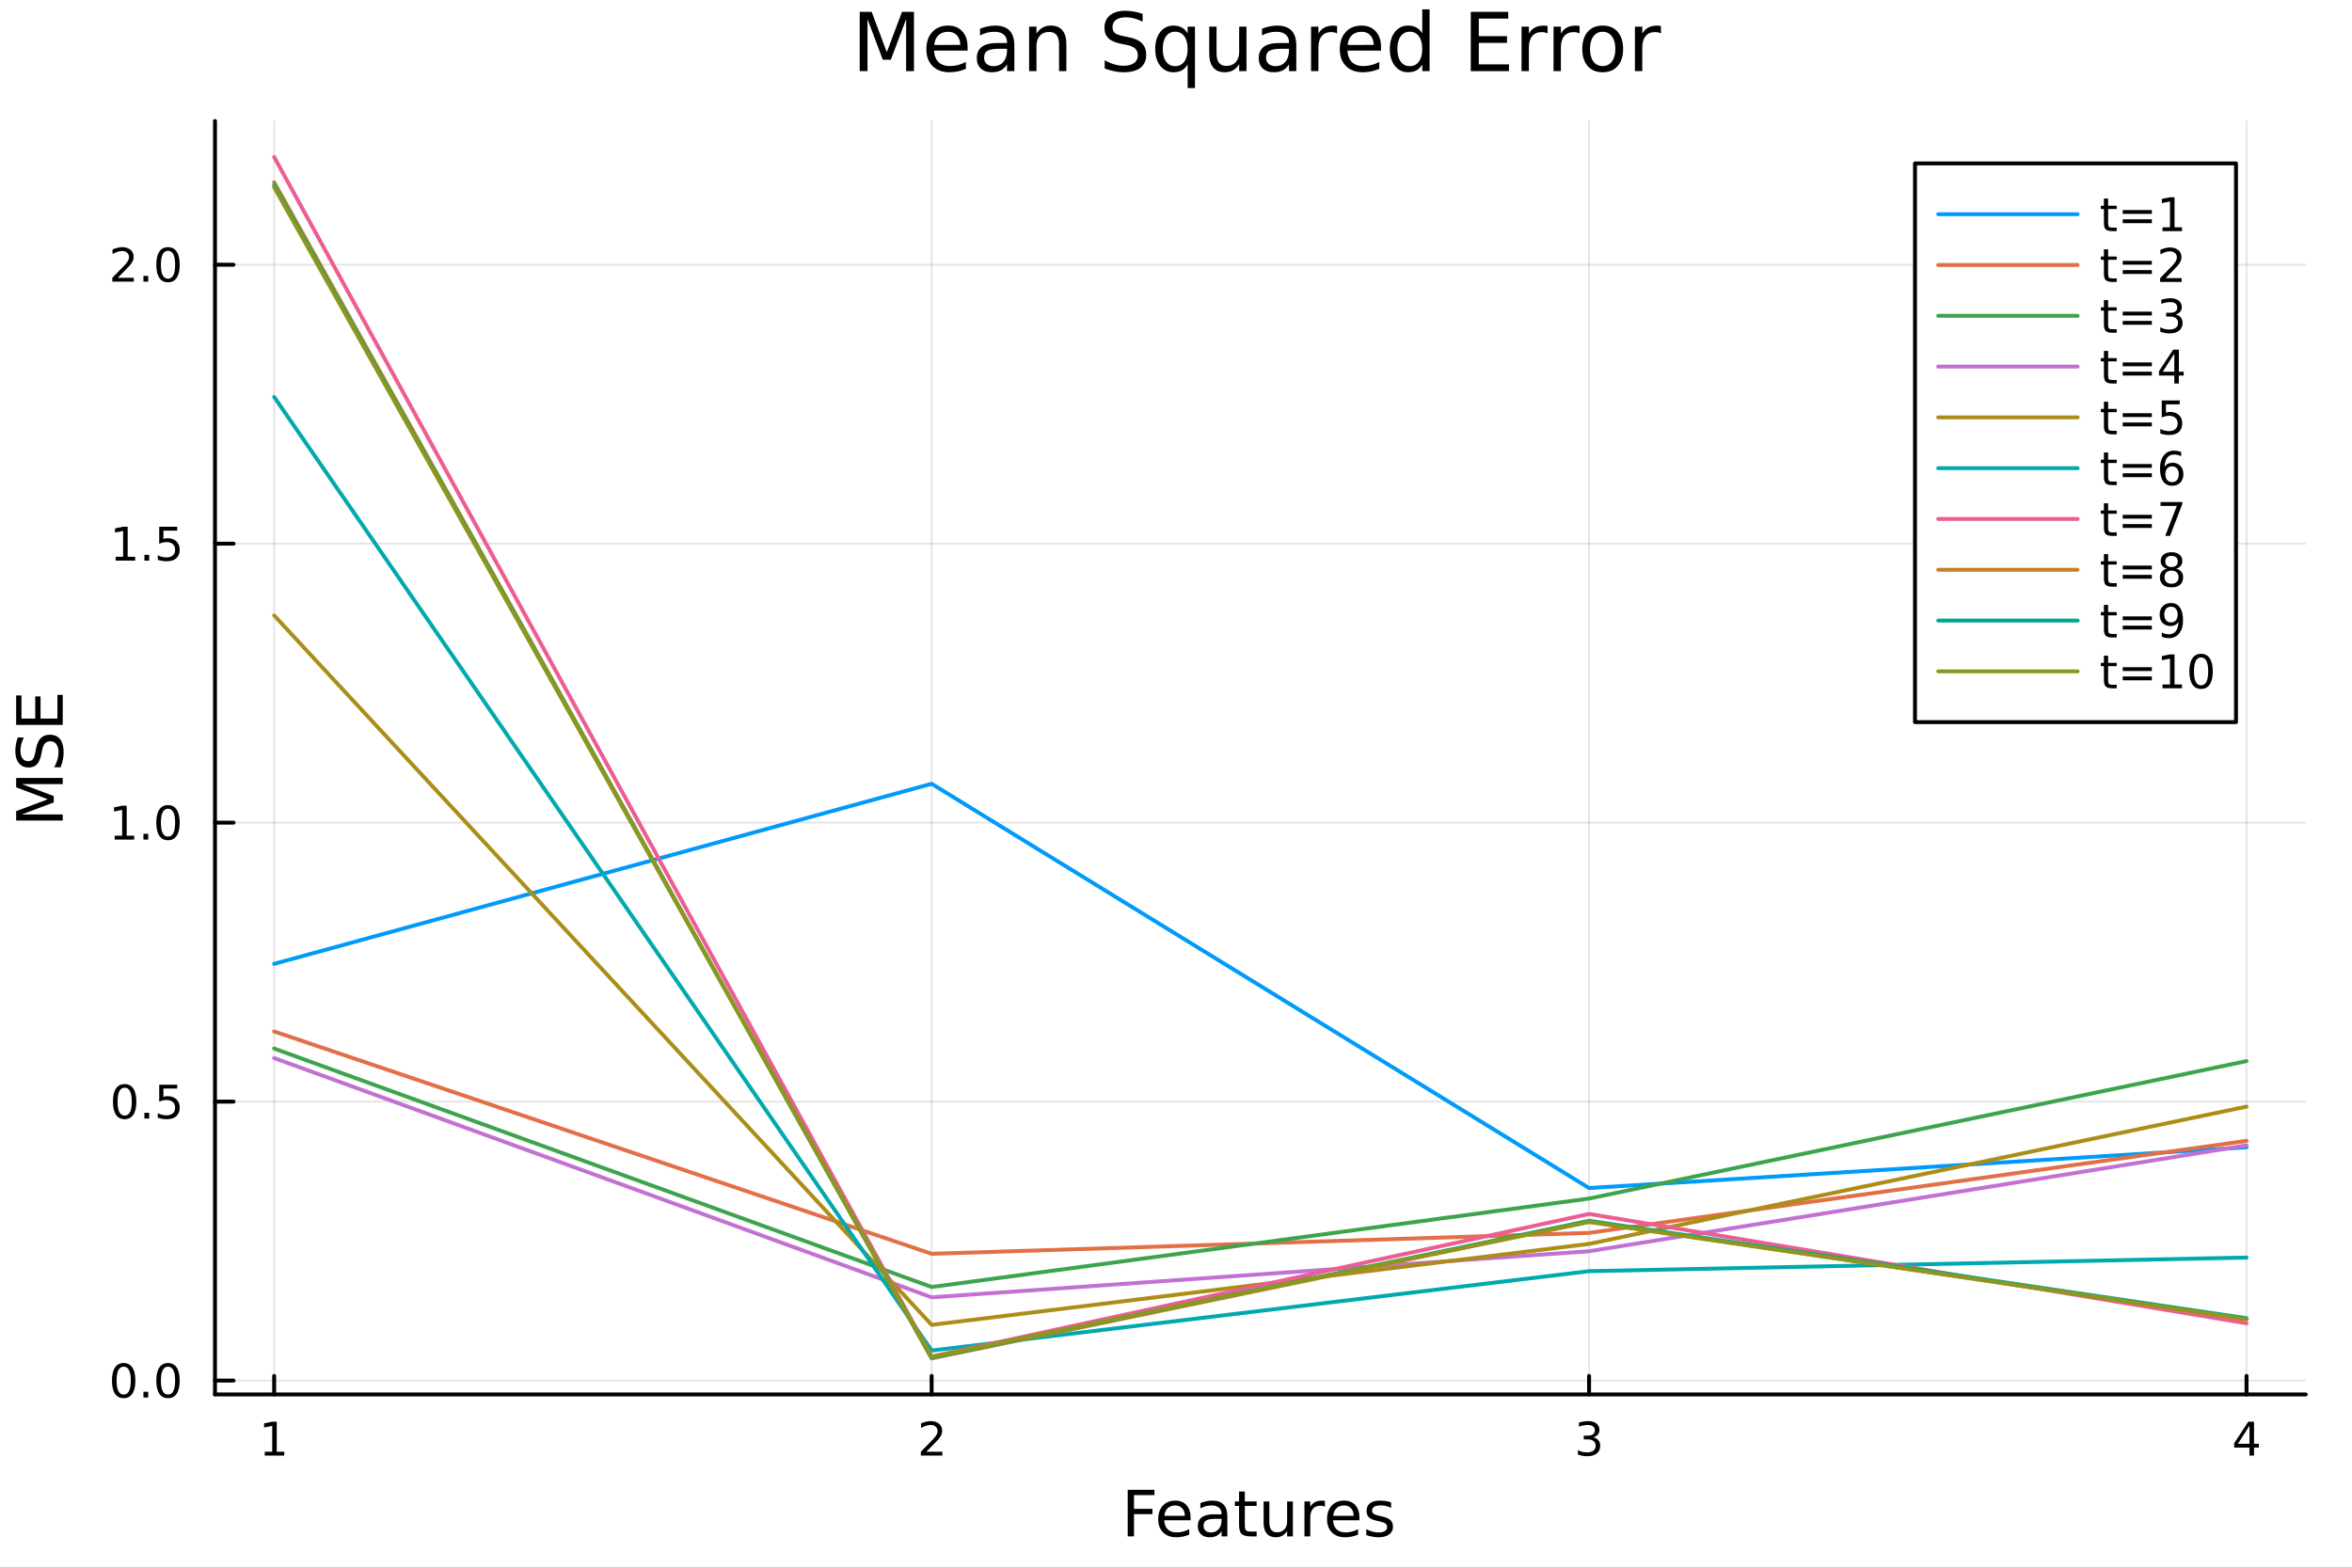 <?xml version="1.0" encoding="utf-8"?>
<svg xmlns="http://www.w3.org/2000/svg" xmlns:xlink="http://www.w3.org/1999/xlink" width="600" height="400" viewBox="0 0 2400 1600">
<rect x="0" y="0" width="2400" height="1600" fill="#333333" stroke="none"/>
<defs>
  <clipPath id="clip660">
    <rect x="0" y="0" width="2400" height="1600"/>
  </clipPath>
</defs>
<path clip-path="url(#clip660)" d="M0 1600 L2400 1600 L2400 8.88178e-14 L0 8.88178e-14  Z" fill="#ffffff" fill-rule="evenodd" fill-opacity="1"/>
<defs>
  <clipPath id="clip661">
    <rect x="480" y="0" width="1681" height="1600"/>
  </clipPath>
</defs>
<path clip-path="url(#clip660)" d="M219.38 1423.18 L2352.76 1423.18 L2352.76 123.472 L219.38 123.472  Z" fill="#ffffff" fill-rule="evenodd" fill-opacity="1"/>
<defs>
  <clipPath id="clip662">
    <rect x="219" y="123" width="2134" height="1301"/>
  </clipPath>
</defs>
<polyline clip-path="url(#clip662)" style="stroke:#000000; stroke-linecap:round; stroke-linejoin:round; stroke-width:2; stroke-opacity:0.1; fill:none" points="279.759,1423.18 279.759,123.472 "/>
<polyline clip-path="url(#clip662)" style="stroke:#000000; stroke-linecap:round; stroke-linejoin:round; stroke-width:2; stroke-opacity:0.1; fill:none" points="950.632,1423.18 950.632,123.472 "/>
<polyline clip-path="url(#clip662)" style="stroke:#000000; stroke-linecap:round; stroke-linejoin:round; stroke-width:2; stroke-opacity:0.1; fill:none" points="1621.5,1423.18 1621.5,123.472 "/>
<polyline clip-path="url(#clip662)" style="stroke:#000000; stroke-linecap:round; stroke-linejoin:round; stroke-width:2; stroke-opacity:0.1; fill:none" points="2292.38,1423.18 2292.38,123.472 "/>
<polyline clip-path="url(#clip660)" style="stroke:#000000; stroke-linecap:round; stroke-linejoin:round; stroke-width:4; stroke-opacity:1; fill:none" points="219.38,1423.18 2352.76,1423.18 "/>
<polyline clip-path="url(#clip660)" style="stroke:#000000; stroke-linecap:round; stroke-linejoin:round; stroke-width:4; stroke-opacity:1; fill:none" points="279.759,1423.18 279.759,1404.28 "/>
<polyline clip-path="url(#clip660)" style="stroke:#000000; stroke-linecap:round; stroke-linejoin:round; stroke-width:4; stroke-opacity:1; fill:none" points="950.632,1423.18 950.632,1404.28 "/>
<polyline clip-path="url(#clip660)" style="stroke:#000000; stroke-linecap:round; stroke-linejoin:round; stroke-width:4; stroke-opacity:1; fill:none" points="1621.5,1423.18 1621.5,1404.28 "/>
<polyline clip-path="url(#clip660)" style="stroke:#000000; stroke-linecap:round; stroke-linejoin:round; stroke-width:4; stroke-opacity:1; fill:none" points="2292.38,1423.18 2292.38,1404.28 "/>
<path clip-path="url(#clip660)" d="M270.141 1481.64 L277.78 1481.64 L277.78 1455.28 L269.469 1456.95 L269.469 1452.69 L277.733 1451.02 L282.409 1451.02 L282.409 1481.64 L290.048 1481.64 L290.048 1485.58 L270.141 1485.58 L270.141 1481.64 Z" fill="#000000" fill-rule="nonzero" fill-opacity="1" /><path clip-path="url(#clip660)" d="M945.284 1481.64 L961.604 1481.64 L961.604 1485.58 L939.659 1485.58 L939.659 1481.64 Q942.321 1478.89 946.905 1474.26 Q951.511 1469.61 952.692 1468.27 Q954.937 1465.74 955.817 1464.01 Q956.72 1462.25 956.72 1460.56 Q956.72 1457.8 954.775 1456.07 Q952.854 1454.33 949.752 1454.33 Q947.553 1454.33 945.099 1455.09 Q942.669 1455.86 939.891 1457.41 L939.891 1452.69 Q942.715 1451.55 945.169 1450.97 Q947.622 1450.39 949.659 1450.39 Q955.03 1450.39 958.224 1453.08 Q961.419 1455.77 961.419 1460.26 Q961.419 1462.39 960.608 1464.31 Q959.821 1466.2 957.715 1468.8 Q957.136 1469.47 954.034 1472.69 Q950.933 1475.88 945.284 1481.64 Z" fill="#000000" fill-rule="nonzero" fill-opacity="1" /><path clip-path="url(#clip660)" d="M1625.75 1466.95 Q1629.11 1467.66 1630.98 1469.93 Q1632.88 1472.2 1632.88 1475.53 Q1632.88 1480.65 1629.36 1483.45 Q1625.84 1486.25 1619.36 1486.25 Q1617.19 1486.25 1614.87 1485.81 Q1612.58 1485.39 1610.13 1484.54 L1610.13 1480.02 Q1612.07 1481.16 1614.39 1481.74 Q1616.7 1482.32 1619.22 1482.32 Q1623.62 1482.32 1625.91 1480.58 Q1628.23 1478.84 1628.23 1475.53 Q1628.23 1472.48 1626.08 1470.77 Q1623.95 1469.03 1620.13 1469.03 L1616.1 1469.03 L1616.1 1465.19 L1620.31 1465.19 Q1623.76 1465.19 1625.59 1463.82 Q1627.42 1462.43 1627.42 1459.84 Q1627.42 1457.18 1625.52 1455.77 Q1623.65 1454.33 1620.13 1454.33 Q1618.21 1454.33 1616.01 1454.75 Q1613.81 1455.16 1611.17 1456.04 L1611.17 1451.88 Q1613.83 1451.14 1616.15 1450.77 Q1618.48 1450.39 1620.54 1450.39 Q1625.87 1450.39 1628.97 1452.83 Q1632.07 1455.23 1632.07 1459.35 Q1632.07 1462.22 1630.43 1464.21 Q1628.78 1466.18 1625.75 1466.95 Z" fill="#000000" fill-rule="nonzero" fill-opacity="1" /><path clip-path="url(#clip660)" d="M2295.39 1455.09 L2283.58 1473.54 L2295.39 1473.54 L2295.39 1455.09 M2294.16 1451.02 L2300.04 1451.02 L2300.04 1473.54 L2304.97 1473.54 L2304.97 1477.43 L2300.04 1477.43 L2300.04 1485.58 L2295.39 1485.58 L2295.39 1477.43 L2279.78 1477.43 L2279.78 1472.92 L2294.16 1451.02 Z" fill="#000000" fill-rule="nonzero" fill-opacity="1" /><path clip-path="url(#clip660)" d="M1150.72 1520.52 L1178.03 1520.52 L1178.03 1525.93 L1157.15 1525.93 L1157.15 1539.94 L1175.99 1539.94 L1175.99 1545.35 L1157.15 1545.35 L1157.15 1568.04 L1150.72 1568.04 L1150.72 1520.52 Z" fill="#000000" fill-rule="nonzero" fill-opacity="1" /><path clip-path="url(#clip660)" d="M1214.88 1548.76 L1214.88 1551.62 L1187.96 1551.62 Q1188.34 1557.67 1191.59 1560.85 Q1194.86 1564 1200.69 1564 Q1204.06 1564 1207.21 1563.17 Q1210.4 1562.35 1213.51 1560.69 L1213.51 1566.23 Q1210.36 1567.57 1207.05 1568.27 Q1203.74 1568.97 1200.34 1568.97 Q1191.81 1568.97 1186.81 1564 Q1181.85 1559.04 1181.85 1550.57 Q1181.85 1541.82 1186.56 1536.69 Q1191.3 1531.54 1199.32 1531.54 Q1206.51 1531.54 1210.68 1536.18 Q1214.88 1540.8 1214.88 1548.76 M1209.03 1547.04 Q1208.96 1542.23 1206.32 1539.37 Q1203.71 1536.5 1199.38 1536.5 Q1194.48 1536.5 1191.52 1539.27 Q1188.59 1542.04 1188.15 1547.07 L1209.03 1547.04 Z" fill="#000000" fill-rule="nonzero" fill-opacity="1" /><path clip-path="url(#clip660)" d="M1240.7 1550.12 Q1233.6 1550.12 1230.86 1551.75 Q1228.12 1553.37 1228.12 1557.29 Q1228.12 1560.4 1230.16 1562.25 Q1232.23 1564.07 1235.76 1564.07 Q1240.63 1564.07 1243.56 1560.63 Q1246.52 1557.16 1246.52 1551.43 L1246.52 1550.12 L1240.7 1550.12 M1252.38 1547.71 L1252.38 1568.04 L1246.52 1568.04 L1246.52 1562.63 Q1244.52 1565.88 1241.52 1567.44 Q1238.53 1568.97 1234.2 1568.97 Q1228.73 1568.97 1225.48 1565.91 Q1222.27 1562.82 1222.27 1557.67 Q1222.27 1551.65 1226.28 1548.6 Q1230.32 1545.54 1238.31 1545.54 L1246.52 1545.54 L1246.52 1544.97 Q1246.52 1540.93 1243.85 1538.73 Q1241.21 1536.5 1236.4 1536.5 Q1233.34 1536.5 1230.45 1537.23 Q1227.55 1537.97 1224.88 1539.43 L1224.88 1534.02 Q1228.09 1532.78 1231.12 1532.17 Q1234.14 1531.54 1237 1531.54 Q1244.74 1531.54 1248.56 1535.55 Q1252.38 1539.56 1252.38 1547.71 Z" fill="#000000" fill-rule="nonzero" fill-opacity="1" /><path clip-path="url(#clip660)" d="M1270.23 1522.27 L1270.23 1532.4 L1282.3 1532.4 L1282.3 1536.95 L1270.23 1536.95 L1270.23 1556.3 Q1270.23 1560.66 1271.41 1561.9 Q1272.62 1563.14 1276.28 1563.14 L1282.3 1563.14 L1282.3 1568.04 L1276.28 1568.04 Q1269.5 1568.04 1266.92 1565.53 Q1264.35 1562.98 1264.35 1556.3 L1264.35 1536.95 L1260.05 1536.95 L1260.05 1532.4 L1264.35 1532.4 L1264.35 1522.27 L1270.23 1522.27 Z" fill="#000000" fill-rule="nonzero" fill-opacity="1" /><path clip-path="url(#clip660)" d="M1289.39 1553.98 L1289.39 1532.4 L1295.25 1532.4 L1295.25 1553.75 Q1295.25 1558.81 1297.22 1561.36 Q1299.2 1563.87 1303.14 1563.87 Q1307.89 1563.87 1310.62 1560.85 Q1313.39 1557.83 1313.39 1552.61 L1313.39 1532.4 L1319.25 1532.4 L1319.25 1568.04 L1313.39 1568.04 L1313.39 1562.57 Q1311.26 1565.82 1308.43 1567.41 Q1305.63 1568.97 1301.9 1568.97 Q1295.76 1568.97 1292.58 1565.15 Q1289.39 1561.33 1289.39 1553.98 M1304.13 1531.54 L1304.13 1531.54 Z" fill="#000000" fill-rule="nonzero" fill-opacity="1" /><path clip-path="url(#clip660)" d="M1351.97 1537.87 Q1350.98 1537.3 1349.8 1537.04 Q1348.66 1536.76 1347.26 1536.76 Q1342.29 1536.76 1339.62 1540 Q1336.98 1543.22 1336.98 1549.27 L1336.98 1568.04 L1331.09 1568.04 L1331.09 1532.4 L1336.98 1532.4 L1336.98 1537.93 Q1338.82 1534.69 1341.78 1533.13 Q1344.74 1531.54 1348.98 1531.54 Q1349.58 1531.54 1350.31 1531.63 Q1351.05 1531.7 1351.94 1531.85 L1351.97 1537.87 Z" fill="#000000" fill-rule="nonzero" fill-opacity="1" /><path clip-path="url(#clip660)" d="M1387.17 1548.76 L1387.17 1551.62 L1360.24 1551.62 Q1360.63 1557.67 1363.87 1560.85 Q1367.15 1564 1372.98 1564 Q1376.35 1564 1379.5 1563.17 Q1382.68 1562.35 1385.8 1560.69 L1385.8 1566.23 Q1382.65 1567.57 1379.34 1568.27 Q1376.03 1568.97 1372.63 1568.97 Q1364.1 1568.97 1359.1 1564 Q1354.13 1559.04 1354.13 1550.57 Q1354.13 1541.82 1358.84 1536.69 Q1363.59 1531.54 1371.61 1531.54 Q1378.8 1531.54 1382.97 1536.18 Q1387.17 1540.8 1387.17 1548.76 M1381.31 1547.04 Q1381.25 1542.23 1378.61 1539.37 Q1376 1536.5 1371.67 1536.5 Q1366.77 1536.5 1363.81 1539.27 Q1360.88 1542.04 1360.44 1547.07 L1381.31 1547.04 Z" fill="#000000" fill-rule="nonzero" fill-opacity="1" /><path clip-path="url(#clip660)" d="M1419.51 1533.45 L1419.51 1538.98 Q1417.03 1537.71 1414.35 1537.07 Q1411.68 1536.44 1408.81 1536.44 Q1404.45 1536.44 1402.26 1537.77 Q1400.09 1539.11 1400.09 1541.79 Q1400.09 1543.82 1401.65 1545 Q1403.21 1546.15 1407.92 1547.2 L1409.93 1547.64 Q1416.17 1548.98 1418.78 1551.43 Q1421.42 1553.85 1421.42 1558.21 Q1421.42 1563.17 1417.47 1566.07 Q1413.56 1568.97 1406.68 1568.97 Q1403.82 1568.97 1400.7 1568.39 Q1397.61 1567.85 1394.17 1566.74 L1394.17 1560.69 Q1397.42 1562.38 1400.57 1563.24 Q1403.72 1564.07 1406.81 1564.07 Q1410.95 1564.07 1413.18 1562.66 Q1415.4 1561.23 1415.4 1558.65 Q1415.4 1556.27 1413.78 1554.99 Q1412.19 1553.72 1406.75 1552.54 L1404.71 1552.07 Q1399.27 1550.92 1396.85 1548.56 Q1394.43 1546.18 1394.43 1542.04 Q1394.43 1537.01 1397.99 1534.27 Q1401.56 1531.54 1408.11 1531.54 Q1411.36 1531.54 1414.23 1532.01 Q1417.09 1532.49 1419.51 1533.45 Z" fill="#000000" fill-rule="nonzero" fill-opacity="1" /><polyline clip-path="url(#clip662)" style="stroke:#000000; stroke-linecap:round; stroke-linejoin:round; stroke-width:2; stroke-opacity:0.1; fill:none" points="219.38,1409.04 2352.76,1409.04 "/>
<polyline clip-path="url(#clip662)" style="stroke:#000000; stroke-linecap:round; stroke-linejoin:round; stroke-width:2; stroke-opacity:0.1; fill:none" points="219.38,1124.32 2352.76,1124.32 "/>
<polyline clip-path="url(#clip662)" style="stroke:#000000; stroke-linecap:round; stroke-linejoin:round; stroke-width:2; stroke-opacity:0.1; fill:none" points="219.38,839.605 2352.76,839.605 "/>
<polyline clip-path="url(#clip662)" style="stroke:#000000; stroke-linecap:round; stroke-linejoin:round; stroke-width:2; stroke-opacity:0.1; fill:none" points="219.38,554.889 2352.76,554.889 "/>
<polyline clip-path="url(#clip662)" style="stroke:#000000; stroke-linecap:round; stroke-linejoin:round; stroke-width:2; stroke-opacity:0.1; fill:none" points="219.38,270.174 2352.76,270.174 "/>
<polyline clip-path="url(#clip660)" style="stroke:#000000; stroke-linecap:round; stroke-linejoin:round; stroke-width:4; stroke-opacity:1; fill:none" points="219.38,1423.18 219.38,123.472 "/>
<polyline clip-path="url(#clip660)" style="stroke:#000000; stroke-linecap:round; stroke-linejoin:round; stroke-width:4; stroke-opacity:1; fill:none" points="219.38,1409.04 238.278,1409.04 "/>
<polyline clip-path="url(#clip660)" style="stroke:#000000; stroke-linecap:round; stroke-linejoin:round; stroke-width:4; stroke-opacity:1; fill:none" points="219.38,1124.32 238.278,1124.32 "/>
<polyline clip-path="url(#clip660)" style="stroke:#000000; stroke-linecap:round; stroke-linejoin:round; stroke-width:4; stroke-opacity:1; fill:none" points="219.38,839.605 238.278,839.605 "/>
<polyline clip-path="url(#clip660)" style="stroke:#000000; stroke-linecap:round; stroke-linejoin:round; stroke-width:4; stroke-opacity:1; fill:none" points="219.38,554.889 238.278,554.889 "/>
<polyline clip-path="url(#clip660)" style="stroke:#000000; stroke-linecap:round; stroke-linejoin:round; stroke-width:4; stroke-opacity:1; fill:none" points="219.38,270.174 238.278,270.174 "/>
<path clip-path="url(#clip660)" d="M126.205 1394.83 Q122.593 1394.83 120.765 1398.4 Q118.959 1401.94 118.959 1409.07 Q118.959 1416.18 120.765 1419.74 Q122.593 1423.28 126.205 1423.28 Q129.839 1423.28 131.644 1419.74 Q133.473 1416.18 133.473 1409.07 Q133.473 1401.94 131.644 1398.4 Q129.839 1394.83 126.205 1394.83 M126.205 1391.13 Q132.015 1391.13 135.07 1395.74 Q138.149 1400.32 138.149 1409.07 Q138.149 1417.8 135.07 1422.4 Q132.015 1426.99 126.205 1426.99 Q120.394 1426.99 117.316 1422.4 Q114.26 1417.8 114.26 1409.07 Q114.26 1400.32 117.316 1395.74 Q120.394 1391.13 126.205 1391.13 Z" fill="#000000" fill-rule="nonzero" fill-opacity="1" /><path clip-path="url(#clip660)" d="M146.366 1420.44 L151.251 1420.44 L151.251 1426.32 L146.366 1426.32 L146.366 1420.44 Z" fill="#000000" fill-rule="nonzero" fill-opacity="1" /><path clip-path="url(#clip660)" d="M171.436 1394.83 Q167.825 1394.83 165.996 1398.4 Q164.19 1401.94 164.19 1409.07 Q164.19 1416.18 165.996 1419.74 Q167.825 1423.28 171.436 1423.28 Q175.07 1423.28 176.876 1419.74 Q178.704 1416.18 178.704 1409.07 Q178.704 1401.94 176.876 1398.4 Q175.07 1394.83 171.436 1394.83 M171.436 1391.13 Q177.246 1391.13 180.301 1395.74 Q183.38 1400.32 183.38 1409.07 Q183.38 1417.8 180.301 1422.4 Q177.246 1426.99 171.436 1426.99 Q165.626 1426.99 162.547 1422.4 Q159.491 1417.8 159.491 1409.07 Q159.491 1400.32 162.547 1395.74 Q165.626 1391.13 171.436 1391.13 Z" fill="#000000" fill-rule="nonzero" fill-opacity="1" /><path clip-path="url(#clip660)" d="M127.2 1110.12 Q123.589 1110.12 121.76 1113.68 Q119.955 1117.23 119.955 1124.35 Q119.955 1131.46 121.76 1135.03 Q123.589 1138.57 127.2 1138.57 Q130.834 1138.57 132.64 1135.03 Q134.468 1131.46 134.468 1124.35 Q134.468 1117.23 132.64 1113.68 Q130.834 1110.12 127.2 1110.12 M127.2 1106.42 Q133.01 1106.42 136.066 1111.02 Q139.144 1115.6 139.144 1124.35 Q139.144 1133.08 136.066 1137.69 Q133.01 1142.27 127.2 1142.27 Q121.39 1142.27 118.311 1137.69 Q115.256 1133.08 115.256 1124.35 Q115.256 1115.6 118.311 1111.02 Q121.39 1106.42 127.2 1106.42 Z" fill="#000000" fill-rule="nonzero" fill-opacity="1" /><path clip-path="url(#clip660)" d="M147.362 1135.72 L152.246 1135.72 L152.246 1141.6 L147.362 1141.6 L147.362 1135.72 Z" fill="#000000" fill-rule="nonzero" fill-opacity="1" /><path clip-path="url(#clip660)" d="M162.477 1107.04 L180.834 1107.04 L180.834 1110.98 L166.76 1110.98 L166.76 1119.45 Q167.778 1119.1 168.797 1118.94 Q169.815 1118.75 170.834 1118.75 Q176.621 1118.75 180.001 1121.92 Q183.38 1125.1 183.38 1130.51 Q183.38 1136.09 179.908 1139.19 Q176.436 1142.27 170.116 1142.27 Q167.94 1142.27 165.672 1141.9 Q163.427 1141.53 161.019 1140.79 L161.019 1136.09 Q163.102 1137.23 165.325 1137.78 Q167.547 1138.34 170.024 1138.34 Q174.028 1138.34 176.366 1136.23 Q178.704 1134.12 178.704 1130.51 Q178.704 1126.9 176.366 1124.79 Q174.028 1122.69 170.024 1122.69 Q168.149 1122.69 166.274 1123.1 Q164.422 1123.52 162.477 1124.4 L162.477 1107.04 Z" fill="#000000" fill-rule="nonzero" fill-opacity="1" /><path clip-path="url(#clip660)" d="M117.015 852.95 L124.654 852.95 L124.654 826.584 L116.343 828.251 L116.343 823.991 L124.607 822.325 L129.283 822.325 L129.283 852.95 L136.922 852.95 L136.922 856.885 L117.015 856.885 L117.015 852.95 Z" fill="#000000" fill-rule="nonzero" fill-opacity="1" /><path clip-path="url(#clip660)" d="M146.366 851.005 L151.251 851.005 L151.251 856.885 L146.366 856.885 L146.366 851.005 Z" fill="#000000" fill-rule="nonzero" fill-opacity="1" /><path clip-path="url(#clip660)" d="M171.436 825.403 Q167.825 825.403 165.996 828.968 Q164.19 832.51 164.19 839.639 Q164.19 846.746 165.996 850.311 Q167.825 853.852 171.436 853.852 Q175.07 853.852 176.876 850.311 Q178.704 846.746 178.704 839.639 Q178.704 832.51 176.876 828.968 Q175.07 825.403 171.436 825.403 M171.436 821.7 Q177.246 821.7 180.301 826.306 Q183.38 830.89 183.38 839.639 Q183.38 848.366 180.301 852.973 Q177.246 857.556 171.436 857.556 Q165.626 857.556 162.547 852.973 Q159.491 848.366 159.491 839.639 Q159.491 830.89 162.547 826.306 Q165.626 821.7 171.436 821.7 Z" fill="#000000" fill-rule="nonzero" fill-opacity="1" /><path clip-path="url(#clip660)" d="M118.01 568.234 L125.649 568.234 L125.649 541.869 L117.339 543.535 L117.339 539.276 L125.603 537.609 L130.279 537.609 L130.279 568.234 L137.917 568.234 L137.917 572.169 L118.01 572.169 L118.01 568.234 Z" fill="#000000" fill-rule="nonzero" fill-opacity="1" /><path clip-path="url(#clip660)" d="M147.362 566.29 L152.246 566.29 L152.246 572.169 L147.362 572.169 L147.362 566.29 Z" fill="#000000" fill-rule="nonzero" fill-opacity="1" /><path clip-path="url(#clip660)" d="M162.477 537.609 L180.834 537.609 L180.834 541.545 L166.76 541.545 L166.76 550.017 Q167.778 549.669 168.797 549.507 Q169.815 549.322 170.834 549.322 Q176.621 549.322 180.001 552.494 Q183.38 555.665 183.38 561.081 Q183.38 566.66 179.908 569.762 Q176.436 572.841 170.116 572.841 Q167.94 572.841 165.672 572.47 Q163.427 572.1 161.019 571.359 L161.019 566.66 Q163.102 567.794 165.325 568.35 Q167.547 568.906 170.024 568.906 Q174.028 568.906 176.366 566.799 Q178.704 564.693 178.704 561.081 Q178.704 557.47 176.366 555.364 Q174.028 553.257 170.024 553.257 Q168.149 553.257 166.274 553.674 Q164.422 554.091 162.477 554.97 L162.477 537.609 Z" fill="#000000" fill-rule="nonzero" fill-opacity="1" /><path clip-path="url(#clip660)" d="M120.232 283.519 L136.552 283.519 L136.552 287.454 L114.607 287.454 L114.607 283.519 Q117.269 280.764 121.853 276.135 Q126.459 271.482 127.64 270.139 Q129.885 267.616 130.765 265.88 Q131.667 264.121 131.667 262.431 Q131.667 259.676 129.723 257.94 Q127.802 256.204 124.7 256.204 Q122.501 256.204 120.047 256.968 Q117.617 257.732 114.839 259.283 L114.839 254.561 Q117.663 253.426 120.117 252.848 Q122.57 252.269 124.607 252.269 Q129.978 252.269 133.172 254.954 Q136.367 257.639 136.367 262.13 Q136.367 264.26 135.556 266.181 Q134.769 268.079 132.663 270.672 Q132.084 271.343 128.982 274.561 Q125.88 277.755 120.232 283.519 Z" fill="#000000" fill-rule="nonzero" fill-opacity="1" /><path clip-path="url(#clip660)" d="M146.366 281.574 L151.251 281.574 L151.251 287.454 L146.366 287.454 L146.366 281.574 Z" fill="#000000" fill-rule="nonzero" fill-opacity="1" /><path clip-path="url(#clip660)" d="M171.436 255.973 Q167.825 255.973 165.996 259.537 Q164.19 263.079 164.19 270.209 Q164.19 277.315 165.996 280.88 Q167.825 284.422 171.436 284.422 Q175.07 284.422 176.876 280.88 Q178.704 277.315 178.704 270.209 Q178.704 263.079 176.876 259.537 Q175.07 255.973 171.436 255.973 M171.436 252.269 Q177.246 252.269 180.301 256.875 Q183.38 261.459 183.38 270.209 Q183.38 278.936 180.301 283.542 Q177.246 288.125 171.436 288.125 Q165.626 288.125 162.547 283.542 Q159.491 278.936 159.491 270.209 Q159.491 261.459 162.547 256.875 Q165.626 252.269 171.436 252.269 Z" fill="#000000" fill-rule="nonzero" fill-opacity="1" /><path clip-path="url(#clip660)" d="M16.484 837.445 L16.484 827.864 L48.822 815.738 L16.484 803.547 L16.484 793.967 L64.004 793.967 L64.004 800.237 L22.277 800.237 L54.869 812.491 L54.869 818.952 L22.277 831.206 L64.004 831.206 L64.004 837.445 L16.484 837.445 Z" fill="#000000" fill-rule="nonzero" fill-opacity="1" /><path clip-path="url(#clip660)" d="M18.044 752.717 L24.314 752.717 Q22.563 756.377 21.704 759.624 Q20.845 762.87 20.845 765.894 Q20.845 771.146 22.882 774.01 Q24.919 776.843 28.674 776.843 Q31.826 776.843 33.449 774.965 Q35.04 773.055 36.027 767.772 L36.823 763.889 Q38.191 756.696 41.66 753.29 Q45.098 749.852 50.891 749.852 Q57.798 749.852 61.362 754.499 Q64.927 759.115 64.927 768.058 Q64.927 771.432 64.163 775.252 Q63.399 779.039 61.904 783.113 L55.283 783.113 Q57.479 779.198 58.593 775.443 Q59.707 771.687 59.707 768.058 Q59.707 762.552 57.543 759.56 Q55.379 756.568 51.368 756.568 Q47.867 756.568 45.894 758.733 Q43.92 760.865 42.934 765.767 L42.17 769.682 Q40.737 776.875 37.682 780.09 Q34.626 783.304 29.184 783.304 Q22.882 783.304 19.253 778.88 Q15.625 774.424 15.625 766.626 Q15.625 763.284 16.23 759.815 Q16.834 756.345 18.044 752.717 Z" fill="#000000" fill-rule="nonzero" fill-opacity="1" /><path clip-path="url(#clip660)" d="M16.484 739.826 L16.484 709.78 L21.895 709.78 L21.895 733.397 L35.963 733.397 L35.963 710.767 L41.374 710.767 L41.374 733.397 L58.593 733.397 L58.593 709.207 L64.004 709.207 L64.004 739.826 L16.484 739.826 Z" fill="#000000" fill-rule="nonzero" fill-opacity="1" /><path clip-path="url(#clip660)" d="M877.271 12.096 L889.464 12.096 L904.898 53.253 L920.413 12.096 L932.606 12.096 L932.606 72.576 L924.626 72.576 L924.626 19.469 L909.03 60.95 L900.807 60.95 L885.211 19.469 L885.211 72.576 L877.271 72.576 L877.271 12.096 Z" fill="#000000" fill-rule="nonzero" fill-opacity="1" /><path clip-path="url(#clip660)" d="M987.334 48.028 L987.334 51.673 L953.063 51.673 Q953.55 59.37 957.681 63.421 Q961.854 67.431 969.267 67.431 Q973.561 67.431 977.571 66.378 Q981.622 65.325 985.592 63.218 L985.592 70.267 Q981.582 71.968 977.369 72.86 Q973.156 73.751 968.821 73.751 Q957.965 73.751 951.605 67.431 Q945.286 61.112 945.286 50.337 Q945.286 39.197 951.281 32.675 Q957.317 26.112 967.525 26.112 Q976.68 26.112 981.987 32.026 Q987.334 37.9 987.334 48.028 M979.88 45.84 Q979.799 39.723 976.437 36.077 Q973.115 32.431 967.606 32.431 Q961.368 32.431 957.6 35.956 Q953.874 39.48 953.307 45.88 L979.88 45.84 Z" fill="#000000" fill-rule="nonzero" fill-opacity="1" /><path clip-path="url(#clip660)" d="M1020.19 49.769 Q1011.15 49.769 1007.67 51.835 Q1004.19 53.901 1004.19 58.884 Q1004.19 62.854 1006.78 65.203 Q1009.41 67.512 1013.91 67.512 Q1020.11 67.512 1023.83 63.137 Q1027.6 58.722 1027.6 51.43 L1027.6 49.769 L1020.19 49.769 M1035.05 46.691 L1035.05 72.576 L1027.6 72.576 L1027.6 65.689 Q1025.05 69.821 1021.24 71.806 Q1017.43 73.751 1011.92 73.751 Q1004.96 73.751 1000.82 69.862 Q996.732 65.933 996.732 59.37 Q996.732 51.714 1001.84 47.825 Q1006.98 43.936 1017.15 43.936 L1027.6 43.936 L1027.6 43.207 Q1027.6 38.062 1024.2 35.267 Q1020.84 32.431 1014.72 32.431 Q1010.83 32.431 1007.14 33.363 Q1003.46 34.295 1000.05 36.158 L1000.05 29.272 Q1004.15 27.692 1007.99 26.922 Q1011.84 26.112 1015.49 26.112 Q1025.33 26.112 1030.19 31.216 Q1035.05 36.32 1035.05 46.691 Z" fill="#000000" fill-rule="nonzero" fill-opacity="1" /><path clip-path="url(#clip660)" d="M1088.12 45.192 L1088.12 72.576 L1080.67 72.576 L1080.67 45.435 Q1080.67 38.994 1078.16 35.794 Q1075.64 32.594 1070.62 32.594 Q1064.58 32.594 1061.1 36.442 Q1057.62 40.29 1057.62 46.934 L1057.62 72.576 L1050.12 72.576 L1050.12 27.206 L1057.62 27.206 L1057.62 34.254 Q1060.29 30.163 1063.9 28.138 Q1067.54 26.112 1072.28 26.112 Q1080.1 26.112 1084.11 30.973 Q1088.12 35.794 1088.12 45.192 Z" fill="#000000" fill-rule="nonzero" fill-opacity="1" /><path clip-path="url(#clip660)" d="M1165.94 14.081 L1165.94 22.061 Q1161.28 19.833 1157.15 18.739 Q1153.02 17.646 1149.17 17.646 Q1142.48 17.646 1138.84 20.238 Q1135.23 22.831 1135.23 27.611 Q1135.23 31.621 1137.62 33.687 Q1140.05 35.713 1146.78 36.969 L1151.72 37.981 Q1160.87 39.723 1165.21 44.139 Q1169.58 48.514 1169.58 55.886 Q1169.58 64.677 1163.67 69.214 Q1157.8 73.751 1146.41 73.751 Q1142.12 73.751 1137.26 72.778 Q1132.44 71.806 1127.25 69.902 L1127.25 61.477 Q1132.23 64.272 1137.02 65.689 Q1141.8 67.107 1146.41 67.107 Q1153.42 67.107 1157.23 64.353 Q1161.04 61.598 1161.04 56.494 Q1161.04 52.038 1158.28 49.526 Q1155.57 47.015 1149.33 45.759 L1144.35 44.787 Q1135.19 42.964 1131.1 39.075 Q1127.01 35.186 1127.01 28.259 Q1127.01 20.238 1132.64 15.62 Q1138.31 11.002 1148.24 11.002 Q1152.49 11.002 1156.9 11.772 Q1161.32 12.542 1165.94 14.081 Z" fill="#000000" fill-rule="nonzero" fill-opacity="1" /><path clip-path="url(#clip660)" d="M1186.48 49.931 Q1186.48 58.155 1189.84 62.854 Q1193.24 67.512 1199.16 67.512 Q1205.07 67.512 1208.47 62.854 Q1211.88 58.155 1211.88 49.931 Q1211.88 41.708 1208.47 37.05 Q1205.07 32.35 1199.16 32.35 Q1193.24 32.35 1189.84 37.05 Q1186.48 41.708 1186.48 49.931 M1211.88 65.77 Q1209.53 69.821 1205.92 71.806 Q1202.36 73.751 1197.33 73.751 Q1189.11 73.751 1183.92 67.188 Q1178.78 60.626 1178.78 49.931 Q1178.78 39.237 1183.92 32.675 Q1189.11 26.112 1197.33 26.112 Q1202.36 26.112 1205.92 28.097 Q1209.53 30.041 1211.88 34.092 L1211.88 27.206 L1219.33 27.206 L1219.33 89.833 L1211.88 89.833 L1211.88 65.77 Z" fill="#000000" fill-rule="nonzero" fill-opacity="1" /><path clip-path="url(#clip660)" d="M1233.91 54.671 L1233.91 27.206 L1241.37 27.206 L1241.37 54.387 Q1241.37 60.828 1243.88 64.069 Q1246.39 67.269 1251.41 67.269 Q1257.45 67.269 1260.93 63.421 Q1264.46 59.573 1264.46 52.929 L1264.46 27.206 L1271.91 27.206 L1271.91 72.576 L1264.46 72.576 L1264.46 65.608 Q1261.74 69.74 1258.14 71.766 Q1254.57 73.751 1249.83 73.751 Q1242.01 73.751 1237.96 68.89 Q1233.91 64.029 1233.91 54.671 M1252.67 26.112 L1252.67 26.112 Z" fill="#000000" fill-rule="nonzero" fill-opacity="1" /><path clip-path="url(#clip660)" d="M1307.88 49.769 Q1298.85 49.769 1295.36 51.835 Q1291.88 53.901 1291.88 58.884 Q1291.88 62.854 1294.47 65.203 Q1297.11 67.512 1301.6 67.512 Q1307.8 67.512 1311.53 63.137 Q1315.3 58.722 1315.3 51.43 L1315.3 49.769 L1307.88 49.769 M1322.75 46.691 L1322.75 72.576 L1315.3 72.576 L1315.3 65.689 Q1312.74 69.821 1308.94 71.806 Q1305.13 73.751 1299.62 73.751 Q1292.65 73.751 1288.52 69.862 Q1284.43 65.933 1284.43 59.37 Q1284.43 51.714 1289.53 47.825 Q1294.68 43.936 1304.84 43.936 L1315.3 43.936 L1315.3 43.207 Q1315.3 38.062 1311.89 35.267 Q1308.53 32.431 1302.41 32.431 Q1298.52 32.431 1294.84 33.363 Q1291.15 34.295 1287.75 36.158 L1287.75 29.272 Q1291.84 27.692 1295.69 26.922 Q1299.54 26.112 1303.18 26.112 Q1313.03 26.112 1317.89 31.216 Q1322.75 36.32 1322.75 46.691 Z" fill="#000000" fill-rule="nonzero" fill-opacity="1" /><path clip-path="url(#clip660)" d="M1364.39 34.173 Q1363.14 33.444 1361.64 33.12 Q1360.18 32.756 1358.4 32.756 Q1352.08 32.756 1348.67 36.888 Q1345.31 40.979 1345.31 48.676 L1345.31 72.576 L1337.82 72.576 L1337.82 27.206 L1345.31 27.206 L1345.31 34.254 Q1347.66 30.122 1351.43 28.138 Q1355.2 26.112 1360.58 26.112 Q1361.35 26.112 1362.29 26.234 Q1363.22 26.315 1364.35 26.517 L1364.39 34.173 Z" fill="#000000" fill-rule="nonzero" fill-opacity="1" /><path clip-path="url(#clip660)" d="M1409.2 48.028 L1409.2 51.673 L1374.92 51.673 Q1375.41 59.37 1379.54 63.421 Q1383.72 67.431 1391.13 67.431 Q1395.42 67.431 1399.43 66.378 Q1403.48 65.325 1407.45 63.218 L1407.45 70.267 Q1403.44 71.968 1399.23 72.86 Q1395.02 73.751 1390.68 73.751 Q1379.83 73.751 1373.47 67.431 Q1367.15 61.112 1367.15 50.337 Q1367.15 39.197 1373.14 32.675 Q1379.18 26.112 1389.39 26.112 Q1398.54 26.112 1403.85 32.026 Q1409.2 37.9 1409.2 48.028 M1401.74 45.84 Q1401.66 39.723 1398.3 36.077 Q1394.98 32.431 1389.47 32.431 Q1383.23 32.431 1379.46 35.956 Q1375.73 39.48 1375.17 45.88 L1401.74 45.84 Z" fill="#000000" fill-rule="nonzero" fill-opacity="1" /><path clip-path="url(#clip660)" d="M1451.28 34.092 L1451.28 9.544 L1458.74 9.544 L1458.74 72.576 L1451.28 72.576 L1451.28 65.77 Q1448.93 69.821 1445.33 71.806 Q1441.76 73.751 1436.74 73.751 Q1428.52 73.751 1423.33 67.188 Q1418.19 60.626 1418.19 49.931 Q1418.19 39.237 1423.33 32.675 Q1428.52 26.112 1436.74 26.112 Q1441.76 26.112 1445.33 28.097 Q1448.93 30.041 1451.28 34.092 M1425.88 49.931 Q1425.88 58.155 1429.25 62.854 Q1432.65 67.512 1438.56 67.512 Q1444.48 67.512 1447.88 62.854 Q1451.28 58.155 1451.28 49.931 Q1451.28 41.708 1447.88 37.05 Q1444.48 32.35 1438.56 32.35 Q1432.65 32.35 1429.25 37.05 Q1425.88 41.708 1425.88 49.931 Z" fill="#000000" fill-rule="nonzero" fill-opacity="1" /><path clip-path="url(#clip660)" d="M1500.79 12.096 L1539.03 12.096 L1539.03 18.983 L1508.97 18.983 L1508.97 36.888 L1537.77 36.888 L1537.77 43.774 L1508.97 43.774 L1508.97 65.689 L1539.76 65.689 L1539.76 72.576 L1500.79 72.576 L1500.79 12.096 Z" fill="#000000" fill-rule="nonzero" fill-opacity="1" /><path clip-path="url(#clip660)" d="M1579.17 34.173 Q1577.92 33.444 1576.42 33.12 Q1574.96 32.756 1573.18 32.756 Q1566.86 32.756 1563.45 36.888 Q1560.09 40.979 1560.09 48.676 L1560.09 72.576 L1552.6 72.576 L1552.6 27.206 L1560.09 27.206 L1560.09 34.254 Q1562.44 30.122 1566.21 28.138 Q1569.98 26.112 1575.36 26.112 Q1576.13 26.112 1577.06 26.234 Q1578 26.315 1579.13 26.517 L1579.17 34.173 Z" fill="#000000" fill-rule="nonzero" fill-opacity="1" /><path clip-path="url(#clip660)" d="M1611.82 34.173 Q1610.57 33.444 1609.07 33.12 Q1607.61 32.756 1605.83 32.756 Q1599.51 32.756 1596.1 36.888 Q1592.74 40.979 1592.74 48.676 L1592.74 72.576 L1585.25 72.576 L1585.25 27.206 L1592.74 27.206 L1592.74 34.254 Q1595.09 30.122 1598.86 28.138 Q1602.63 26.112 1608.01 26.112 Q1608.78 26.112 1609.72 26.234 Q1610.65 26.315 1611.78 26.517 L1611.82 34.173 Z" fill="#000000" fill-rule="nonzero" fill-opacity="1" /><path clip-path="url(#clip660)" d="M1635.4 32.431 Q1629.4 32.431 1625.92 37.131 Q1622.43 41.789 1622.43 49.931 Q1622.43 58.074 1625.88 62.773 Q1629.36 67.431 1635.4 67.431 Q1641.35 67.431 1644.84 62.732 Q1648.32 58.033 1648.32 49.931 Q1648.32 41.87 1644.84 37.171 Q1641.35 32.431 1635.4 32.431 M1635.4 26.112 Q1645.12 26.112 1650.67 32.431 Q1656.22 38.751 1656.22 49.931 Q1656.22 61.071 1650.67 67.431 Q1645.12 73.751 1635.4 73.751 Q1625.64 73.751 1620.09 67.431 Q1614.58 61.071 1614.58 49.931 Q1614.58 38.751 1620.09 32.431 Q1625.64 26.112 1635.4 26.112 Z" fill="#000000" fill-rule="nonzero" fill-opacity="1" /><path clip-path="url(#clip660)" d="M1694.87 34.173 Q1693.61 33.444 1692.11 33.12 Q1690.65 32.756 1688.87 32.756 Q1682.55 32.756 1679.15 36.888 Q1675.79 40.979 1675.79 48.676 L1675.79 72.576 L1668.29 72.576 L1668.29 27.206 L1675.79 27.206 L1675.79 34.254 Q1678.13 30.122 1681.9 28.138 Q1685.67 26.112 1691.06 26.112 Q1691.83 26.112 1692.76 26.234 Q1693.69 26.315 1694.82 26.517 L1694.87 34.173 Z" fill="#000000" fill-rule="nonzero" fill-opacity="1" /><polyline clip-path="url(#clip662)" style="stroke:#009af9; stroke-linecap:round; stroke-linejoin:round; stroke-width:4; stroke-opacity:1; fill:none" points="279.759,983.725 950.632,799.932 1621.5,1212.53 2292.38,1170.94 "/>
<polyline clip-path="url(#clip662)" style="stroke:#e26f46; stroke-linecap:round; stroke-linejoin:round; stroke-width:4; stroke-opacity:1; fill:none" points="279.759,1052.71 950.632,1279.63 1621.5,1258.28 2292.38,1164.37 "/>
<polyline clip-path="url(#clip662)" style="stroke:#3da44d; stroke-linecap:round; stroke-linejoin:round; stroke-width:4; stroke-opacity:1; fill:none" points="279.759,1070.19 950.632,1313.53 1621.5,1223.25 2292.38,1082.97 "/>
<polyline clip-path="url(#clip662)" style="stroke:#c271d2; stroke-linecap:round; stroke-linejoin:round; stroke-width:4; stroke-opacity:1; fill:none" points="279.759,1079.86 950.632,1324.05 1621.5,1277.02 2292.38,1168.96 "/>
<polyline clip-path="url(#clip662)" style="stroke:#ac8d18; stroke-linecap:round; stroke-linejoin:round; stroke-width:4; stroke-opacity:1; fill:none" points="279.759,628.127 950.632,1352.15 1621.5,1269.52 2292.38,1129.42 "/>
<polyline clip-path="url(#clip662)" style="stroke:#00a9ad; stroke-linecap:round; stroke-linejoin:round; stroke-width:4; stroke-opacity:1; fill:none" points="279.759,405.15 950.632,1378.39 1621.5,1297.36 2292.38,1283.47 "/>
<polyline clip-path="url(#clip662)" style="stroke:#ed5d92; stroke-linecap:round; stroke-linejoin:round; stroke-width:4; stroke-opacity:1; fill:none" points="279.759,160.256 950.632,1384.53 1621.5,1238.96 2292.38,1350.58 "/>
<polyline clip-path="url(#clip662)" style="stroke:#c68125; stroke-linecap:round; stroke-linejoin:round; stroke-width:4; stroke-opacity:1; fill:none" points="279.759,186.068 950.632,1386.4 1621.5,1247.08 2292.38,1346.51 "/>
<polyline clip-path="url(#clip662)" style="stroke:#00a98d; stroke-linecap:round; stroke-linejoin:round; stroke-width:4; stroke-opacity:1; fill:none" points="279.759,189.117 950.632,1385.49 1621.5,1245.96 2292.38,1345.38 "/>
<polyline clip-path="url(#clip662)" style="stroke:#8e971d; stroke-linecap:round; stroke-linejoin:round; stroke-width:4; stroke-opacity:1; fill:none" points="279.759,191.185 950.632,1384.84 1621.5,1247.03 2292.38,1346.33 "/>
<path clip-path="url(#clip660)" d="M1954.09 737.036 L2281.64 737.036 L2281.64 166.796 L1954.09 166.796  Z" fill="#ffffff" fill-rule="evenodd" fill-opacity="1"/>
<polyline clip-path="url(#clip660)" style="stroke:#000000; stroke-linecap:round; stroke-linejoin:round; stroke-width:4; stroke-opacity:1; fill:none" points="1954.09,737.036 2281.64,737.036 2281.64,166.796 1954.09,166.796 1954.09,737.036 "/>
<polyline clip-path="url(#clip660)" style="stroke:#009af9; stroke-linecap:round; stroke-linejoin:round; stroke-width:4; stroke-opacity:1; fill:none" points="1977.8,218.636 2120.02,218.636 "/>
<path clip-path="url(#clip660)" d="M2151.13 202.629 L2151.13 209.99 L2159.91 209.99 L2159.91 213.3 L2151.13 213.3 L2151.13 227.374 Q2151.13 230.545 2151.99 231.448 Q2152.87 232.351 2155.53 232.351 L2159.91 232.351 L2159.91 235.916 L2155.53 235.916 Q2150.6 235.916 2148.73 234.087 Q2146.85 232.235 2146.85 227.374 L2146.85 213.3 L2143.73 213.3 L2143.73 209.99 L2146.85 209.99 L2146.85 202.629 L2151.13 202.629 Z" fill="#000000" fill-rule="nonzero" fill-opacity="1" /><path clip-path="url(#clip660)" d="M2166.06 214.388 L2195.74 214.388 L2195.74 218.277 L2166.06 218.277 L2166.06 214.388 M2166.06 223.832 L2195.74 223.832 L2195.74 227.768 L2166.06 227.768 L2166.06 223.832 Z" fill="#000000" fill-rule="nonzero" fill-opacity="1" /><path clip-path="url(#clip660)" d="M2206.64 231.981 L2214.28 231.981 L2214.28 205.615 L2205.97 207.282 L2205.97 203.022 L2214.24 201.356 L2218.91 201.356 L2218.91 231.981 L2226.55 231.981 L2226.55 235.916 L2206.64 235.916 L2206.64 231.981 Z" fill="#000000" fill-rule="nonzero" fill-opacity="1" /><polyline clip-path="url(#clip660)" style="stroke:#e26f46; stroke-linecap:round; stroke-linejoin:round; stroke-width:4; stroke-opacity:1; fill:none" points="1977.8,270.476 2120.02,270.476 "/>
<path clip-path="url(#clip660)" d="M2151.13 254.469 L2151.13 261.83 L2159.91 261.83 L2159.91 265.14 L2151.13 265.14 L2151.13 279.214 Q2151.13 282.385 2151.99 283.288 Q2152.87 284.191 2155.53 284.191 L2159.91 284.191 L2159.91 287.756 L2155.53 287.756 Q2150.6 287.756 2148.73 285.927 Q2146.85 284.075 2146.85 279.214 L2146.85 265.14 L2143.73 265.14 L2143.73 261.83 L2146.85 261.83 L2146.85 254.469 L2151.13 254.469 Z" fill="#000000" fill-rule="nonzero" fill-opacity="1" /><path clip-path="url(#clip660)" d="M2166.06 266.228 L2195.74 266.228 L2195.74 270.117 L2166.06 270.117 L2166.06 266.228 M2166.06 275.672 L2195.74 275.672 L2195.74 279.608 L2166.06 279.608 L2166.06 275.672 Z" fill="#000000" fill-rule="nonzero" fill-opacity="1" /><path clip-path="url(#clip660)" d="M2209.86 283.821 L2226.18 283.821 L2226.18 287.756 L2204.24 287.756 L2204.24 283.821 Q2206.9 281.066 2211.48 276.436 Q2216.09 271.784 2217.27 270.441 Q2219.51 267.918 2220.39 266.182 Q2221.3 264.423 2221.3 262.733 Q2221.3 259.978 2219.35 258.242 Q2217.43 256.506 2214.33 256.506 Q2212.13 256.506 2209.68 257.27 Q2207.25 258.034 2204.47 259.585 L2204.47 254.862 Q2207.29 253.728 2209.75 253.149 Q2212.2 252.571 2214.24 252.571 Q2219.61 252.571 2222.8 255.256 Q2225.99 257.941 2225.99 262.432 Q2225.99 264.561 2225.18 266.483 Q2224.4 268.381 2222.29 270.973 Q2221.71 271.645 2218.61 274.862 Q2215.51 278.057 2209.86 283.821 Z" fill="#000000" fill-rule="nonzero" fill-opacity="1" /><polyline clip-path="url(#clip660)" style="stroke:#3da44d; stroke-linecap:round; stroke-linejoin:round; stroke-width:4; stroke-opacity:1; fill:none" points="1977.8,322.316 2120.02,322.316 "/>
<path clip-path="url(#clip660)" d="M2151.13 306.309 L2151.13 313.67 L2159.91 313.67 L2159.91 316.98 L2151.13 316.98 L2151.13 331.054 Q2151.13 334.225 2151.99 335.128 Q2152.87 336.031 2155.53 336.031 L2159.91 336.031 L2159.91 339.596 L2155.53 339.596 Q2150.6 339.596 2148.73 337.767 Q2146.85 335.915 2146.85 331.054 L2146.85 316.98 L2143.73 316.98 L2143.73 313.67 L2146.85 313.67 L2146.85 306.309 L2151.13 306.309 Z" fill="#000000" fill-rule="nonzero" fill-opacity="1" /><path clip-path="url(#clip660)" d="M2166.06 318.068 L2195.74 318.068 L2195.74 321.957 L2166.06 321.957 L2166.06 318.068 M2166.06 327.512 L2195.74 327.512 L2195.74 331.448 L2166.06 331.448 L2166.06 327.512 Z" fill="#000000" fill-rule="nonzero" fill-opacity="1" /><path clip-path="url(#clip660)" d="M2220 320.962 Q2223.36 321.679 2225.23 323.948 Q2227.13 326.216 2227.13 329.549 Q2227.13 334.665 2223.61 337.466 Q2220.09 340.267 2213.61 340.267 Q2211.43 340.267 2209.12 339.827 Q2206.83 339.411 2204.37 338.554 L2204.37 334.04 Q2206.32 335.174 2208.63 335.753 Q2210.95 336.332 2213.47 336.332 Q2217.87 336.332 2220.16 334.596 Q2222.48 332.86 2222.48 329.549 Q2222.48 326.494 2220.32 324.781 Q2218.19 323.045 2214.37 323.045 L2210.35 323.045 L2210.35 319.202 L2214.56 319.202 Q2218.01 319.202 2219.84 317.837 Q2221.67 316.448 2221.67 313.855 Q2221.67 311.193 2219.77 309.781 Q2217.89 308.346 2214.37 308.346 Q2212.45 308.346 2210.25 308.763 Q2208.06 309.179 2205.42 310.059 L2205.42 305.892 Q2208.08 305.151 2210.39 304.781 Q2212.73 304.411 2214.79 304.411 Q2220.12 304.411 2223.22 306.841 Q2226.32 309.249 2226.32 313.369 Q2226.32 316.239 2224.68 318.23 Q2223.03 320.198 2220 320.962 Z" fill="#000000" fill-rule="nonzero" fill-opacity="1" /><polyline clip-path="url(#clip660)" style="stroke:#c271d2; stroke-linecap:round; stroke-linejoin:round; stroke-width:4; stroke-opacity:1; fill:none" points="1977.8,374.156 2120.02,374.156 "/>
<path clip-path="url(#clip660)" d="M2151.13 358.149 L2151.13 365.51 L2159.91 365.51 L2159.91 368.82 L2151.13 368.82 L2151.13 382.894 Q2151.13 386.065 2151.99 386.968 Q2152.87 387.871 2155.53 387.871 L2159.91 387.871 L2159.91 391.436 L2155.53 391.436 Q2150.6 391.436 2148.73 389.607 Q2146.85 387.755 2146.85 382.894 L2146.85 368.82 L2143.73 368.82 L2143.73 365.51 L2146.85 365.51 L2146.85 358.149 L2151.13 358.149 Z" fill="#000000" fill-rule="nonzero" fill-opacity="1" /><path clip-path="url(#clip660)" d="M2166.06 369.908 L2195.74 369.908 L2195.74 373.797 L2166.06 373.797 L2166.06 369.908 M2166.06 379.352 L2195.74 379.352 L2195.74 383.288 L2166.06 383.288 L2166.06 379.352 Z" fill="#000000" fill-rule="nonzero" fill-opacity="1" /><path clip-path="url(#clip660)" d="M2218.68 360.95 L2206.87 379.399 L2218.68 379.399 L2218.68 360.95 M2217.45 356.876 L2223.33 356.876 L2223.33 379.399 L2228.26 379.399 L2228.26 383.288 L2223.33 383.288 L2223.33 391.436 L2218.68 391.436 L2218.68 383.288 L2203.08 383.288 L2203.08 378.774 L2217.45 356.876 Z" fill="#000000" fill-rule="nonzero" fill-opacity="1" /><polyline clip-path="url(#clip660)" style="stroke:#ac8d18; stroke-linecap:round; stroke-linejoin:round; stroke-width:4; stroke-opacity:1; fill:none" points="1977.8,425.996 2120.02,425.996 "/>
<path clip-path="url(#clip660)" d="M2151.13 409.989 L2151.13 417.35 L2159.91 417.35 L2159.91 420.66 L2151.13 420.66 L2151.13 434.734 Q2151.13 437.905 2151.99 438.808 Q2152.87 439.711 2155.53 439.711 L2159.91 439.711 L2159.91 443.276 L2155.53 443.276 Q2150.6 443.276 2148.73 441.447 Q2146.85 439.595 2146.85 434.734 L2146.85 420.66 L2143.73 420.66 L2143.73 417.35 L2146.85 417.35 L2146.85 409.989 L2151.13 409.989 Z" fill="#000000" fill-rule="nonzero" fill-opacity="1" /><path clip-path="url(#clip660)" d="M2166.06 421.748 L2195.74 421.748 L2195.74 425.637 L2166.06 425.637 L2166.06 421.748 M2166.06 431.192 L2195.74 431.192 L2195.74 435.128 L2166.06 435.128 L2166.06 431.192 Z" fill="#000000" fill-rule="nonzero" fill-opacity="1" /><path clip-path="url(#clip660)" d="M2205.88 408.716 L2224.24 408.716 L2224.24 412.651 L2210.16 412.651 L2210.16 421.123 Q2211.18 420.776 2212.2 420.614 Q2213.22 420.429 2214.24 420.429 Q2220.02 420.429 2223.4 423.6 Q2226.78 426.771 2226.78 432.188 Q2226.78 437.766 2223.31 440.868 Q2219.84 443.947 2213.52 443.947 Q2211.34 443.947 2209.07 443.577 Q2206.83 443.206 2204.42 442.466 L2204.42 437.766 Q2206.5 438.901 2208.73 439.456 Q2210.95 440.012 2213.43 440.012 Q2217.43 440.012 2219.77 437.905 Q2222.11 435.799 2222.11 432.188 Q2222.11 428.577 2219.77 426.47 Q2217.43 424.364 2213.43 424.364 Q2211.55 424.364 2209.68 424.78 Q2207.82 425.197 2205.88 426.077 L2205.88 408.716 Z" fill="#000000" fill-rule="nonzero" fill-opacity="1" /><polyline clip-path="url(#clip660)" style="stroke:#00a9ad; stroke-linecap:round; stroke-linejoin:round; stroke-width:4; stroke-opacity:1; fill:none" points="1977.8,477.836 2120.02,477.836 "/>
<path clip-path="url(#clip660)" d="M2151.13 461.829 L2151.13 469.19 L2159.91 469.19 L2159.91 472.5 L2151.13 472.5 L2151.13 486.574 Q2151.13 489.745 2151.99 490.648 Q2152.87 491.551 2155.53 491.551 L2159.91 491.551 L2159.91 495.116 L2155.53 495.116 Q2150.6 495.116 2148.73 493.287 Q2146.85 491.435 2146.85 486.574 L2146.85 472.5 L2143.73 472.5 L2143.73 469.19 L2146.85 469.19 L2146.85 461.829 L2151.13 461.829 Z" fill="#000000" fill-rule="nonzero" fill-opacity="1" /><path clip-path="url(#clip660)" d="M2166.06 473.588 L2195.74 473.588 L2195.74 477.477 L2166.06 477.477 L2166.06 473.588 M2166.06 483.032 L2195.74 483.032 L2195.74 486.968 L2166.06 486.968 L2166.06 483.032 Z" fill="#000000" fill-rule="nonzero" fill-opacity="1" /><path clip-path="url(#clip660)" d="M2216.41 475.972 Q2213.26 475.972 2211.41 478.125 Q2209.58 480.278 2209.58 484.028 Q2209.58 487.755 2211.41 489.931 Q2213.26 492.083 2216.41 492.083 Q2219.56 492.083 2221.39 489.931 Q2223.24 487.755 2223.24 484.028 Q2223.24 480.278 2221.39 478.125 Q2219.56 475.972 2216.41 475.972 M2225.69 461.32 L2225.69 465.579 Q2223.93 464.746 2222.13 464.306 Q2220.35 463.866 2218.59 463.866 Q2213.96 463.866 2211.5 466.991 Q2209.07 470.116 2208.73 476.435 Q2210.09 474.421 2212.15 473.357 Q2214.21 472.269 2216.69 472.269 Q2221.9 472.269 2224.91 475.44 Q2227.94 478.588 2227.94 484.028 Q2227.94 489.352 2224.79 492.569 Q2221.64 495.787 2216.41 495.787 Q2210.42 495.787 2207.25 491.204 Q2204.07 486.597 2204.07 477.87 Q2204.07 469.676 2207.96 464.815 Q2211.85 459.931 2218.4 459.931 Q2220.16 459.931 2221.94 460.278 Q2223.75 460.625 2225.69 461.32 Z" fill="#000000" fill-rule="nonzero" fill-opacity="1" /><polyline clip-path="url(#clip660)" style="stroke:#ed5d92; stroke-linecap:round; stroke-linejoin:round; stroke-width:4; stroke-opacity:1; fill:none" points="1977.8,529.676 2120.02,529.676 "/>
<path clip-path="url(#clip660)" d="M2151.13 513.669 L2151.13 521.03 L2159.91 521.03 L2159.91 524.34 L2151.13 524.34 L2151.13 538.414 Q2151.13 541.585 2151.99 542.488 Q2152.87 543.391 2155.53 543.391 L2159.91 543.391 L2159.91 546.956 L2155.53 546.956 Q2150.6 546.956 2148.73 545.127 Q2146.85 543.275 2146.85 538.414 L2146.85 524.34 L2143.73 524.34 L2143.73 521.03 L2146.85 521.03 L2146.85 513.669 L2151.13 513.669 Z" fill="#000000" fill-rule="nonzero" fill-opacity="1" /><path clip-path="url(#clip660)" d="M2166.06 525.428 L2195.74 525.428 L2195.74 529.317 L2166.06 529.317 L2166.06 525.428 M2166.06 534.872 L2195.74 534.872 L2195.74 538.808 L2166.06 538.808 L2166.06 534.872 Z" fill="#000000" fill-rule="nonzero" fill-opacity="1" /><path clip-path="url(#clip660)" d="M2204.65 512.396 L2226.87 512.396 L2226.87 514.386 L2214.33 546.956 L2209.44 546.956 L2221.25 516.331 L2204.65 516.331 L2204.65 512.396 Z" fill="#000000" fill-rule="nonzero" fill-opacity="1" /><polyline clip-path="url(#clip660)" style="stroke:#c68125; stroke-linecap:round; stroke-linejoin:round; stroke-width:4; stroke-opacity:1; fill:none" points="1977.8,581.516 2120.02,581.516 "/>
<path clip-path="url(#clip660)" d="M2151.13 565.509 L2151.13 572.87 L2159.91 572.87 L2159.91 576.18 L2151.13 576.18 L2151.13 590.254 Q2151.13 593.425 2151.99 594.328 Q2152.87 595.231 2155.53 595.231 L2159.91 595.231 L2159.91 598.796 L2155.53 598.796 Q2150.6 598.796 2148.73 596.967 Q2146.85 595.115 2146.85 590.254 L2146.85 576.18 L2143.73 576.18 L2143.73 572.87 L2146.85 572.87 L2146.85 565.509 L2151.13 565.509 Z" fill="#000000" fill-rule="nonzero" fill-opacity="1" /><path clip-path="url(#clip660)" d="M2166.06 577.268 L2195.74 577.268 L2195.74 581.157 L2166.06 581.157 L2166.06 577.268 M2166.06 586.712 L2195.74 586.712 L2195.74 590.648 L2166.06 590.648 L2166.06 586.712 Z" fill="#000000" fill-rule="nonzero" fill-opacity="1" /><path clip-path="url(#clip660)" d="M2215.83 582.384 Q2212.5 582.384 2210.58 584.166 Q2208.68 585.949 2208.68 589.074 Q2208.68 592.199 2210.58 593.981 Q2212.5 595.763 2215.83 595.763 Q2219.17 595.763 2221.09 593.981 Q2223.01 592.175 2223.01 589.074 Q2223.01 585.949 2221.09 584.166 Q2219.19 582.384 2215.83 582.384 M2211.16 580.393 Q2208.15 579.652 2206.46 577.592 Q2204.79 575.532 2204.79 572.569 Q2204.79 568.426 2207.73 566.018 Q2210.69 563.611 2215.83 563.611 Q2220.99 563.611 2223.93 566.018 Q2226.87 568.426 2226.87 572.569 Q2226.87 575.532 2225.18 577.592 Q2223.52 579.652 2220.53 580.393 Q2223.91 581.18 2225.79 583.472 Q2227.68 585.763 2227.68 589.074 Q2227.68 594.097 2224.61 596.782 Q2221.55 599.467 2215.83 599.467 Q2210.12 599.467 2207.04 596.782 Q2203.98 594.097 2203.98 589.074 Q2203.98 585.763 2205.88 583.472 Q2207.78 581.18 2211.16 580.393 M2209.44 573.009 Q2209.44 575.694 2211.11 577.199 Q2212.8 578.703 2215.83 578.703 Q2218.84 578.703 2220.53 577.199 Q2222.24 575.694 2222.24 573.009 Q2222.24 570.324 2220.53 568.819 Q2218.84 567.314 2215.83 567.314 Q2212.8 567.314 2211.11 568.819 Q2209.44 570.324 2209.44 573.009 Z" fill="#000000" fill-rule="nonzero" fill-opacity="1" /><polyline clip-path="url(#clip660)" style="stroke:#00a98d; stroke-linecap:round; stroke-linejoin:round; stroke-width:4; stroke-opacity:1; fill:none" points="1977.8,633.356 2120.02,633.356 "/>
<path clip-path="url(#clip660)" d="M2151.13 617.349 L2151.13 624.71 L2159.91 624.71 L2159.91 628.02 L2151.13 628.02 L2151.13 642.094 Q2151.13 645.265 2151.99 646.168 Q2152.87 647.071 2155.53 647.071 L2159.91 647.071 L2159.91 650.636 L2155.53 650.636 Q2150.6 650.636 2148.73 648.807 Q2146.85 646.955 2146.85 642.094 L2146.85 628.02 L2143.73 628.02 L2143.73 624.71 L2146.85 624.71 L2146.85 617.349 L2151.13 617.349 Z" fill="#000000" fill-rule="nonzero" fill-opacity="1" /><path clip-path="url(#clip660)" d="M2166.06 629.108 L2195.74 629.108 L2195.74 632.997 L2166.06 632.997 L2166.06 629.108 M2166.06 638.552 L2195.74 638.552 L2195.74 642.488 L2166.06 642.488 L2166.06 638.552 Z" fill="#000000" fill-rule="nonzero" fill-opacity="1" /><path clip-path="url(#clip660)" d="M2205.97 649.918 L2205.97 645.659 Q2207.73 646.492 2209.54 646.932 Q2211.34 647.372 2213.08 647.372 Q2217.71 647.372 2220.14 644.27 Q2222.59 641.145 2222.94 634.802 Q2221.6 636.793 2219.54 637.858 Q2217.48 638.923 2214.98 638.923 Q2209.79 638.923 2206.76 635.798 Q2203.75 632.65 2203.75 627.21 Q2203.75 621.886 2206.9 618.668 Q2210.05 615.451 2215.28 615.451 Q2221.27 615.451 2224.42 620.057 Q2227.59 624.64 2227.59 633.39 Q2227.59 641.562 2223.7 646.446 Q2219.84 651.307 2213.29 651.307 Q2211.53 651.307 2209.72 650.96 Q2207.92 650.613 2205.97 649.918 M2215.28 635.265 Q2218.43 635.265 2220.25 633.113 Q2222.11 630.96 2222.11 627.21 Q2222.11 623.483 2220.25 621.33 Q2218.43 619.154 2215.28 619.154 Q2212.13 619.154 2210.28 621.33 Q2208.45 623.483 2208.45 627.21 Q2208.45 630.96 2210.28 633.113 Q2212.13 635.265 2215.28 635.265 Z" fill="#000000" fill-rule="nonzero" fill-opacity="1" /><polyline clip-path="url(#clip660)" style="stroke:#8e971d; stroke-linecap:round; stroke-linejoin:round; stroke-width:4; stroke-opacity:1; fill:none" points="1977.8,685.196 2120.02,685.196 "/>
<path clip-path="url(#clip660)" d="M2151.13 669.189 L2151.13 676.55 L2159.91 676.55 L2159.91 679.86 L2151.13 679.86 L2151.13 693.934 Q2151.13 697.105 2151.99 698.008 Q2152.87 698.911 2155.53 698.911 L2159.91 698.911 L2159.91 702.476 L2155.53 702.476 Q2150.6 702.476 2148.73 700.647 Q2146.85 698.795 2146.85 693.934 L2146.85 679.86 L2143.73 679.86 L2143.73 676.55 L2146.85 676.55 L2146.85 669.189 L2151.13 669.189 Z" fill="#000000" fill-rule="nonzero" fill-opacity="1" /><path clip-path="url(#clip660)" d="M2166.06 680.948 L2195.74 680.948 L2195.74 684.837 L2166.06 684.837 L2166.06 680.948 M2166.06 690.392 L2195.74 690.392 L2195.74 694.328 L2166.06 694.328 L2166.06 690.392 Z" fill="#000000" fill-rule="nonzero" fill-opacity="1" /><path clip-path="url(#clip660)" d="M2206.64 698.541 L2214.28 698.541 L2214.28 672.175 L2205.97 673.842 L2205.97 669.582 L2214.24 667.916 L2218.91 667.916 L2218.91 698.541 L2226.55 698.541 L2226.55 702.476 L2206.64 702.476 L2206.64 698.541 Z" fill="#000000" fill-rule="nonzero" fill-opacity="1" /><path clip-path="url(#clip660)" d="M2245.99 670.994 Q2242.38 670.994 2240.56 674.559 Q2238.75 678.101 2238.75 685.23 Q2238.75 692.337 2240.56 695.902 Q2242.38 699.443 2245.99 699.443 Q2249.63 699.443 2251.43 695.902 Q2253.26 692.337 2253.26 685.23 Q2253.26 678.101 2251.43 674.559 Q2249.63 670.994 2245.99 670.994 M2245.99 667.291 Q2251.8 667.291 2254.86 671.897 Q2257.94 676.48 2257.94 685.23 Q2257.94 693.957 2254.86 698.564 Q2251.8 703.147 2245.99 703.147 Q2240.18 703.147 2237.11 698.564 Q2234.05 693.957 2234.05 685.23 Q2234.05 676.48 2237.11 671.897 Q2240.18 667.291 2245.99 667.291 Z" fill="#000000" fill-rule="nonzero" fill-opacity="1" /></svg>
